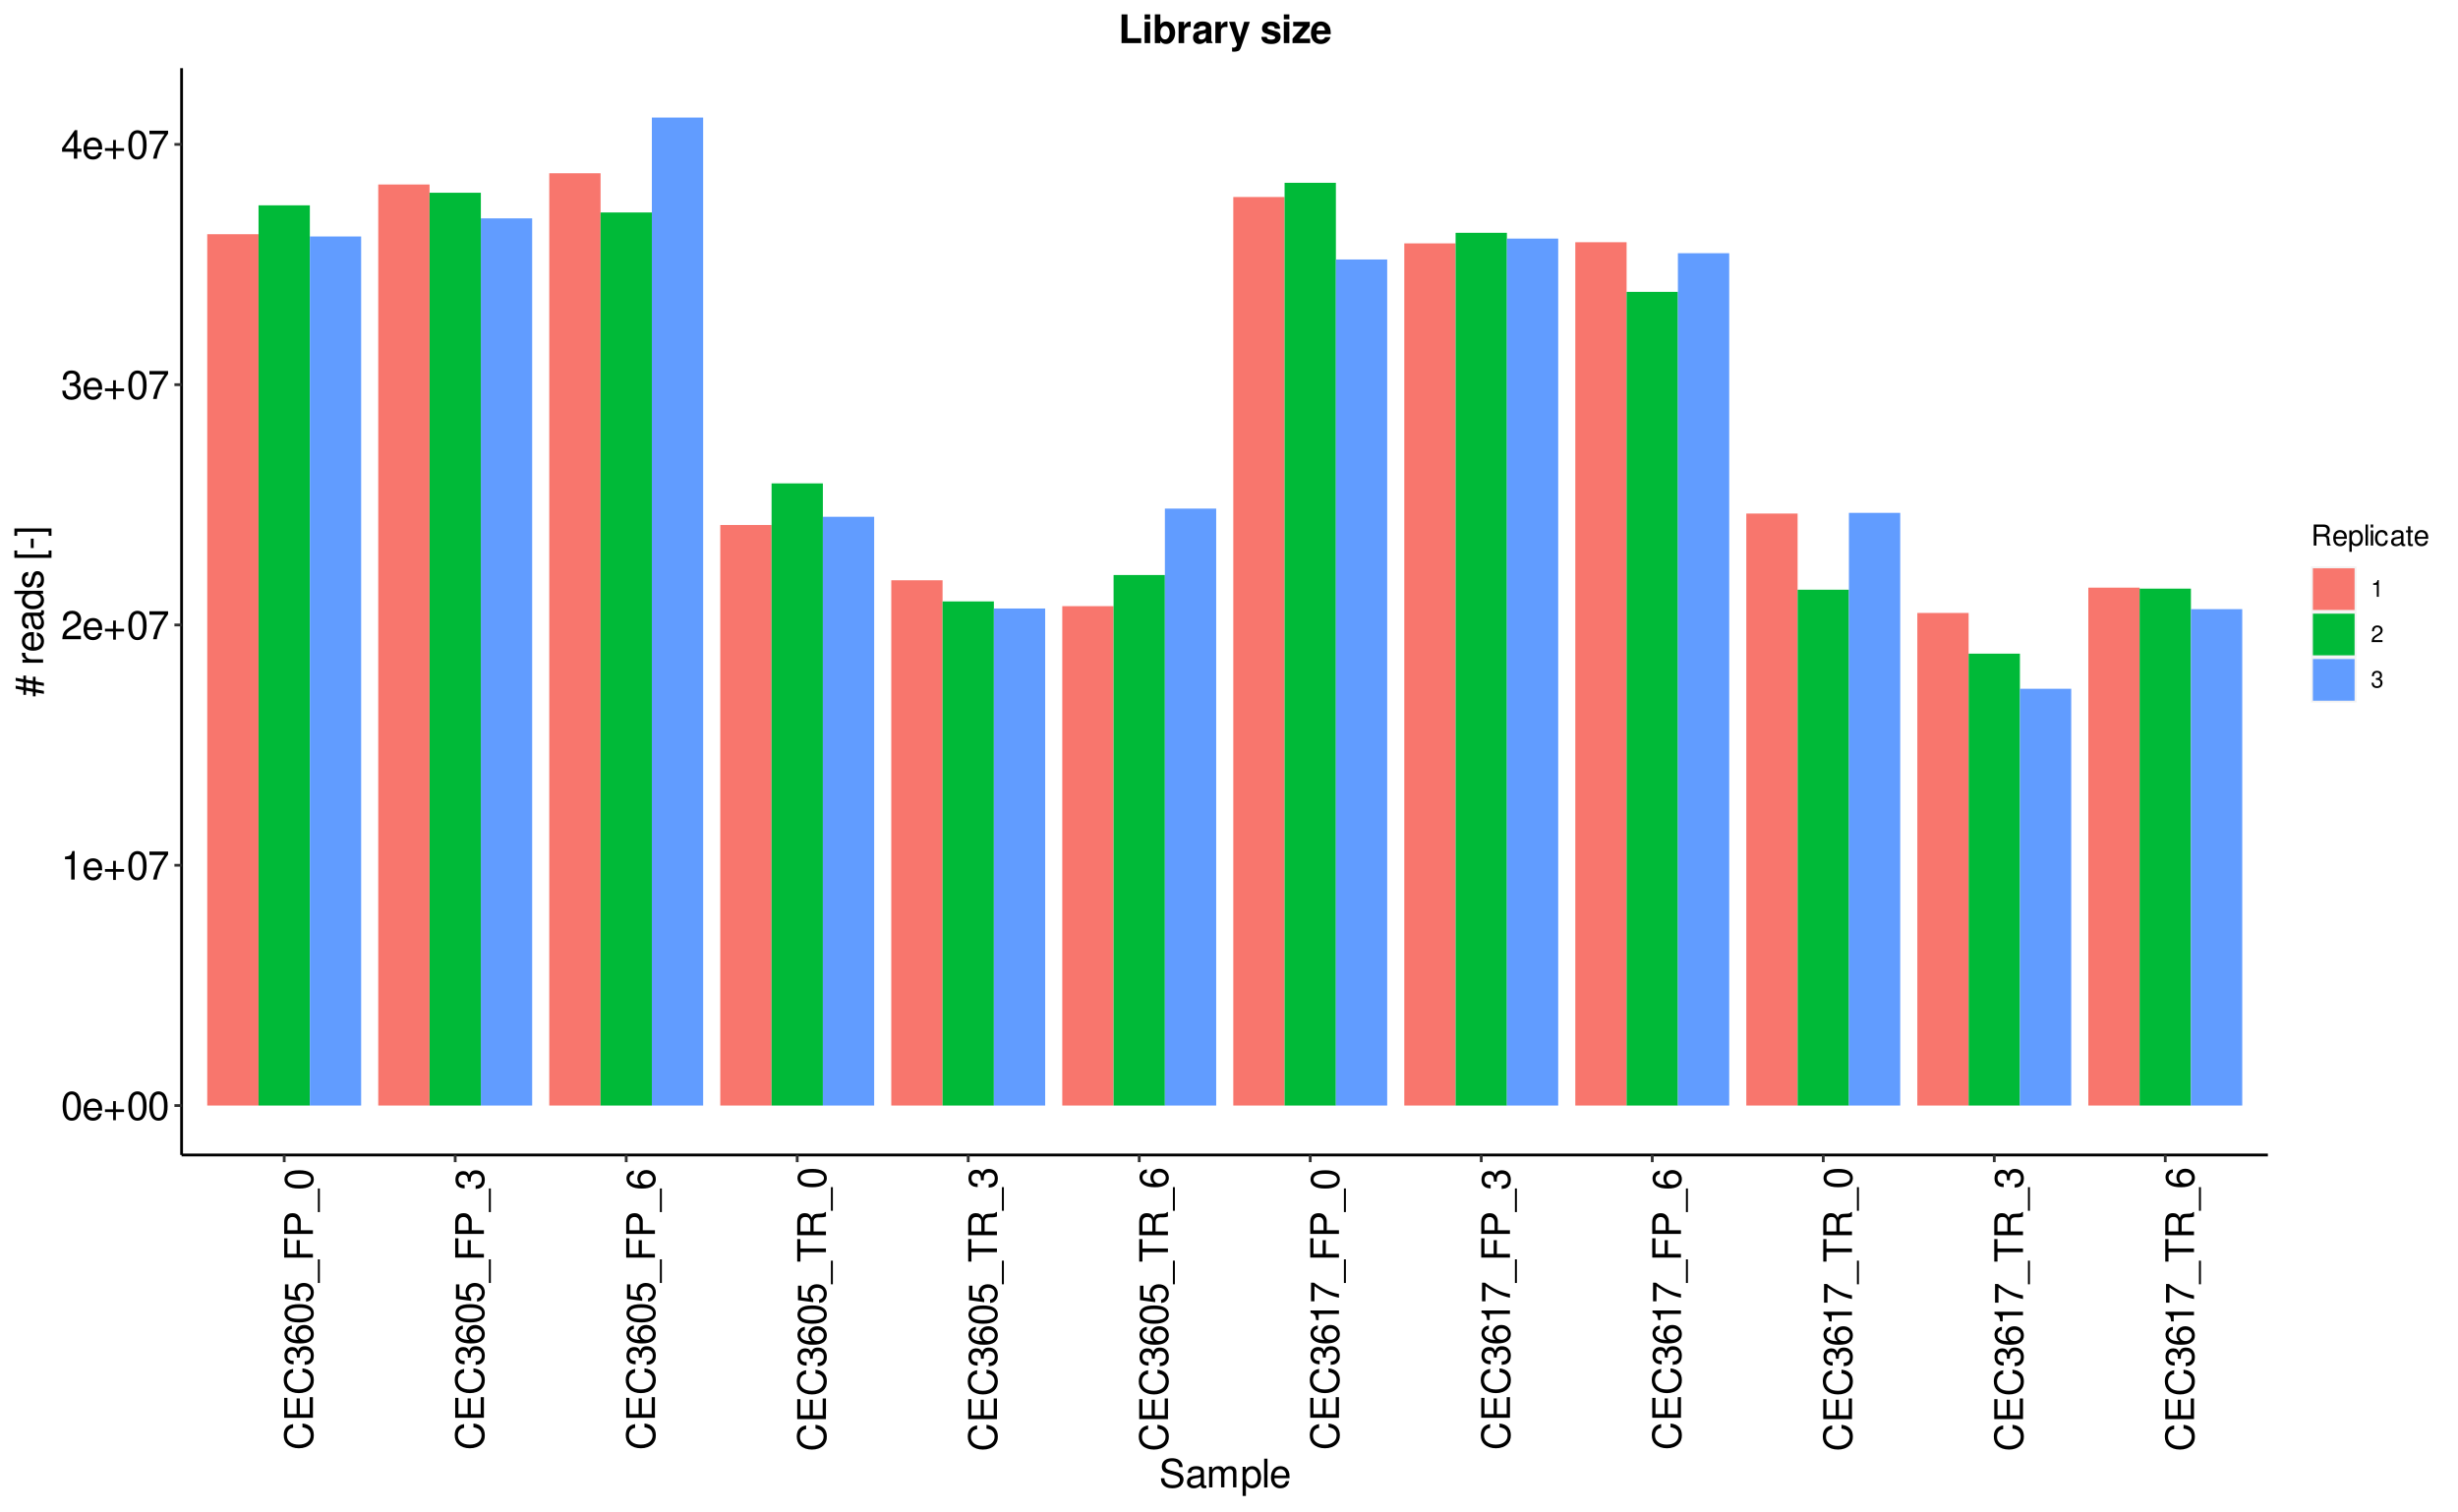 <?xml version="1.0" encoding="UTF-8"?>
<svg xmlns="http://www.w3.org/2000/svg" xmlns:xlink="http://www.w3.org/1999/xlink" width="936pt" height="576pt" viewBox="0 0 936 576" version="1.1">
<defs>
<g>
<symbol overflow="visible" id="glyph0-0">
<path style="stroke:none;" d=""/>
</symbol>
<symbol overflow="visible" id="glyph0-1">
<path style="stroke:none;" d="M 4.125 -10.844 C 3.141 -10.844 2.234 -10.391 1.688 -9.656 C 0.984 -8.703 0.641 -7.266 0.641 -5.25 C 0.641 -1.594 1.844 0.344 4.125 0.344 C 6.375 0.344 7.609 -1.594 7.609 -5.156 C 7.609 -7.266 7.281 -8.672 6.562 -9.656 C 6.016 -10.406 5.125 -10.844 4.125 -10.844 Z M 4.125 -9.672 C 5.547 -9.672 6.25 -8.219 6.25 -5.281 C 6.25 -2.188 5.562 -0.75 4.094 -0.75 C 2.703 -0.75 2 -2.25 2 -5.234 C 2 -8.219 2.703 -9.672 4.125 -9.672 Z M 4.125 -9.672 "/>
</symbol>
<symbol overflow="visible" id="glyph0-2">
<path style="stroke:none;" d="M 7.688 -3.516 C 7.688 -4.703 7.609 -5.438 7.375 -6.016 C 6.875 -7.312 5.672 -8.078 4.203 -8.078 C 2.016 -8.078 0.594 -6.422 0.594 -3.828 C 0.594 -1.234 1.953 0.344 4.172 0.344 C 5.969 0.344 7.219 -0.672 7.531 -2.391 L 6.266 -2.391 C 5.922 -1.344 5.219 -0.812 4.219 -0.812 C 3.422 -0.812 2.75 -1.172 2.328 -1.828 C 2.031 -2.281 1.922 -2.734 1.906 -3.516 Z M 1.938 -4.531 C 2.047 -5.984 2.922 -6.938 4.188 -6.938 C 5.453 -6.938 6.344 -5.938 6.344 -4.531 Z M 1.938 -4.531 "/>
</symbol>
<symbol overflow="visible" id="glyph0-3">
<path style="stroke:none;" d="M 8.016 -4 L 4.906 -4 L 4.906 -7.109 L 3.859 -7.109 L 3.859 -4 L 0.75 -4 L 0.75 -2.953 L 3.859 -2.953 L 3.859 0.156 L 4.906 0.156 L 4.906 -2.953 L 8.016 -2.953 Z M 8.016 -4 "/>
</symbol>
<symbol overflow="visible" id="glyph0-4">
<path style="stroke:none;" d="M 3.891 -7.719 L 3.891 0 L 5.203 0 L 5.203 -10.844 L 4.328 -10.844 C 3.875 -9.188 3.562 -8.953 1.531 -8.688 L 1.531 -7.719 Z M 3.891 -7.719 "/>
</symbol>
<symbol overflow="visible" id="glyph0-5">
<path style="stroke:none;" d="M 7.797 -10.641 L 0.688 -10.641 L 0.688 -9.328 L 6.438 -9.328 C 3.906 -5.719 2.859 -3.5 2.062 0 L 3.484 0 C 4.062 -3.406 5.406 -6.328 7.797 -9.531 Z M 7.797 -10.641 "/>
</symbol>
<symbol overflow="visible" id="glyph0-6">
<path style="stroke:none;" d="M 7.594 -1.312 L 2 -1.312 C 2.125 -2.203 2.609 -2.781 3.922 -3.562 L 5.422 -4.406 C 6.906 -5.234 7.672 -6.344 7.672 -7.688 C 7.672 -8.578 7.312 -9.422 6.672 -10 C 6.047 -10.578 5.266 -10.844 4.266 -10.844 C 2.906 -10.844 1.906 -10.359 1.312 -9.438 C 0.938 -8.859 0.781 -8.188 0.75 -7.094 L 2.062 -7.094 C 2.109 -7.828 2.203 -8.266 2.391 -8.625 C 2.734 -9.281 3.422 -9.688 4.219 -9.688 C 5.422 -9.688 6.312 -8.812 6.312 -7.656 C 6.312 -6.781 5.812 -6.031 4.875 -5.484 L 3.5 -4.688 C 1.281 -3.406 0.625 -2.391 0.516 -0.016 L 7.594 -0.016 Z M 7.594 -1.312 "/>
</symbol>
<symbol overflow="visible" id="glyph0-7">
<path style="stroke:none;" d="M 3.312 -5 L 4.031 -5 C 5.469 -5 6.234 -4.312 6.234 -3.016 C 6.234 -1.656 5.422 -0.828 4.047 -0.828 C 2.594 -0.828 1.891 -1.562 1.797 -3.156 L 0.484 -3.156 C 0.547 -2.281 0.688 -1.703 0.938 -1.234 C 1.5 -0.188 2.531 0.344 3.984 0.344 C 6.188 0.344 7.594 -0.969 7.594 -3.031 C 7.594 -4.406 7.062 -5.156 5.797 -5.609 C 6.781 -6.016 7.281 -6.766 7.281 -7.859 C 7.281 -9.719 6.062 -10.844 4.031 -10.844 C 1.891 -10.844 0.75 -9.641 0.703 -7.344 L 2.031 -7.344 C 2.047 -8.016 2.094 -8.391 2.266 -8.719 C 2.562 -9.328 3.219 -9.688 4.047 -9.688 C 5.219 -9.688 5.922 -8.984 5.922 -7.812 C 5.922 -7.047 5.656 -6.578 5.062 -6.328 C 4.703 -6.188 4.234 -6.125 3.312 -6.109 Z M 3.312 -5 "/>
</symbol>
<symbol overflow="visible" id="glyph0-8">
<path style="stroke:none;" d="M 4.906 -2.625 L 4.906 0 L 6.219 0 L 6.219 -2.625 L 7.797 -2.625 L 7.797 -3.812 L 6.219 -3.812 L 6.219 -10.844 L 5.25 -10.844 L 0.422 -4.016 L 0.422 -2.625 Z M 4.906 -3.812 L 1.578 -3.812 L 4.906 -8.594 Z M 4.906 -3.812 "/>
</symbol>
<symbol overflow="visible" id="glyph0-9">
<path style="stroke:none;" d="M 8.938 -7.719 C 8.938 -8.469 8.891 -8.688 8.656 -9.188 C 8.062 -10.453 6.781 -11.109 4.938 -11.109 C 2.531 -11.109 1.047 -9.891 1.047 -7.906 C 1.047 -6.562 1.75 -5.734 3.188 -5.359 L 5.906 -4.641 C 7.312 -4.281 7.922 -3.719 7.922 -2.859 C 7.922 -2.281 7.609 -1.688 7.141 -1.344 C 6.703 -1.031 6.016 -0.891 5.125 -0.891 C 3.938 -0.891 3.141 -1.172 2.609 -1.797 C 2.203 -2.281 2.031 -2.812 2.047 -3.484 L 0.719 -3.484 C 0.734 -2.469 0.938 -1.812 1.359 -1.219 C 2.109 -0.188 3.375 0.344 5.047 0.344 C 6.344 0.344 7.406 0.047 8.109 -0.5 C 8.844 -1.078 9.312 -2.062 9.312 -3 C 9.312 -4.344 8.469 -5.344 6.984 -5.75 L 4.25 -6.484 C 2.922 -6.844 2.438 -7.266 2.438 -8.094 C 2.438 -9.203 3.422 -9.938 4.891 -9.938 C 6.625 -9.938 7.609 -9.172 7.625 -7.719 Z M 8.938 -7.719 "/>
</symbol>
<symbol overflow="visible" id="glyph0-10">
<path style="stroke:none;" d="M 8.031 -0.734 C 7.891 -0.703 7.828 -0.703 7.75 -0.703 C 7.312 -0.703 7.078 -0.938 7.078 -1.312 L 7.078 -5.938 C 7.078 -7.328 6.062 -8.078 4.125 -8.078 C 2.969 -8.078 2.062 -7.75 1.516 -7.172 C 1.156 -6.766 1 -6.312 0.969 -5.531 L 2.234 -5.531 C 2.344 -6.5 2.906 -6.938 4.078 -6.938 C 5.219 -6.938 5.828 -6.516 5.828 -5.766 L 5.828 -5.438 C 5.812 -4.891 5.547 -4.688 4.531 -4.562 C 2.766 -4.328 2.484 -4.281 2.016 -4.078 C 1.094 -3.688 0.625 -3 0.625 -1.984 C 0.625 -0.562 1.625 0.344 3.203 0.344 C 4.203 0.344 5 0 5.875 -0.812 C 5.969 0 6.359 0.344 7.172 0.344 C 7.438 0.344 7.609 0.312 8.031 0.203 Z M 5.828 -2.469 C 5.828 -2.062 5.719 -1.797 5.344 -1.453 C 4.828 -0.984 4.219 -0.75 3.484 -0.75 C 2.5 -0.75 1.938 -1.219 1.938 -2.016 C 1.938 -2.828 2.469 -3.25 3.828 -3.453 C 5.156 -3.625 5.422 -3.688 5.828 -3.891 Z M 5.828 -2.469 "/>
</symbol>
<symbol overflow="visible" id="glyph0-11">
<path style="stroke:none;" d="M 1.047 -7.859 L 1.047 0 L 2.312 0 L 2.312 -4.938 C 2.312 -6.078 3.141 -6.984 4.156 -6.984 C 5.078 -6.984 5.609 -6.422 5.609 -5.422 L 5.609 0 L 6.875 0 L 6.875 -4.938 C 6.875 -6.078 7.688 -6.984 8.719 -6.984 C 9.625 -6.984 10.172 -6.406 10.172 -5.422 L 10.172 0 L 11.438 0 L 11.438 -5.891 C 11.438 -7.312 10.625 -8.078 9.156 -8.078 C 8.094 -8.078 7.469 -7.766 6.734 -6.891 C 6.266 -7.719 5.641 -8.078 4.625 -8.078 C 3.562 -8.078 2.859 -7.688 2.203 -6.75 L 2.203 -7.859 Z M 1.047 -7.859 "/>
</symbol>
<symbol overflow="visible" id="glyph0-12">
<path style="stroke:none;" d="M 0.812 3.266 L 2.062 3.266 L 2.062 -0.828 C 2.734 -0.016 3.469 0.344 4.484 0.344 C 6.531 0.344 7.844 -1.297 7.844 -3.797 C 7.844 -6.438 6.562 -8.078 4.469 -8.078 C 3.406 -8.078 2.547 -7.609 1.969 -6.672 L 1.969 -7.859 L 0.812 -7.859 Z M 4.266 -6.922 C 5.641 -6.922 6.547 -5.703 6.547 -3.828 C 6.547 -2.047 5.625 -0.828 4.266 -0.828 C 2.922 -0.828 2.062 -2.031 2.062 -3.875 C 2.062 -5.719 2.922 -6.922 4.266 -6.922 Z M 4.266 -6.922 "/>
</symbol>
<symbol overflow="visible" id="glyph0-13">
<path style="stroke:none;" d="M 2.281 -10.938 L 1.016 -10.938 L 1.016 0 L 2.281 0 Z M 2.281 -10.938 "/>
</symbol>
<symbol overflow="visible" id="glyph1-0">
<path style="stroke:none;" d=""/>
</symbol>
<symbol overflow="visible" id="glyph1-1">
<path style="stroke:none;" d="M -7.547 -9.938 C -9.938 -9.5 -11.109 -8.109 -11.109 -5.719 C -11.109 -4.25 -10.656 -3.062 -9.75 -2.25 C -8.672 -1.266 -7.109 -0.719 -5.344 -0.719 C -3.547 -0.719 -2 -1.281 -0.938 -2.297 C -0.062 -3.156 0.344 -4.234 0.344 -5.656 C 0.344 -8.328 -1.094 -9.828 -3.984 -10.156 L -3.984 -8.719 C -3.234 -8.594 -2.734 -8.438 -2.297 -8.219 C -1.391 -7.766 -0.891 -6.844 -0.891 -5.672 C -0.891 -3.5 -2.625 -2.109 -5.359 -2.109 C -8.156 -2.109 -9.891 -3.422 -9.891 -5.547 C -9.891 -6.438 -9.625 -7.266 -9.188 -7.703 C -8.812 -8.109 -8.375 -8.344 -7.547 -8.5 Z M -7.547 -9.938 "/>
</symbol>
<symbol overflow="visible" id="glyph1-2">
<path style="stroke:none;" d="M -4.984 -2.75 L -4.984 -8.703 L -6.203 -8.703 L -6.203 -2.75 L -9.703 -2.75 L -9.703 -8.922 L -10.938 -8.922 L -10.938 -1.344 L 0 -1.344 L 0 -9.188 L -1.234 -9.188 L -1.234 -2.75 Z M -4.984 -2.75 "/>
</symbol>
<symbol overflow="visible" id="glyph1-3">
<path style="stroke:none;" d="M -5 -3.312 L -5 -4.031 C -5 -5.469 -4.312 -6.234 -3.016 -6.234 C -1.656 -6.234 -0.828 -5.422 -0.828 -4.047 C -0.828 -2.594 -1.562 -1.891 -3.156 -1.797 L -3.156 -0.484 C -2.281 -0.547 -1.703 -0.688 -1.234 -0.938 C -0.188 -1.5 0.344 -2.531 0.344 -3.984 C 0.344 -6.188 -0.969 -7.594 -3.031 -7.594 C -4.406 -7.594 -5.156 -7.062 -5.609 -5.797 C -6.016 -6.781 -6.766 -7.281 -7.859 -7.281 C -9.719 -7.281 -10.844 -6.062 -10.844 -4.031 C -10.844 -1.891 -9.641 -0.75 -7.344 -0.703 L -7.344 -2.031 C -8.016 -2.047 -8.391 -2.094 -8.719 -2.266 C -9.328 -2.562 -9.688 -3.219 -9.688 -4.047 C -9.688 -5.219 -8.984 -5.922 -7.812 -5.922 C -7.047 -5.922 -6.578 -5.656 -6.328 -5.062 C -6.188 -4.703 -6.125 -4.234 -6.109 -3.312 Z M -5 -3.312 "/>
</symbol>
<symbol overflow="visible" id="glyph1-4">
<path style="stroke:none;" d="M -8.031 -7.469 C -9.797 -7.219 -10.844 -6.078 -10.844 -4.453 C -10.844 -3.281 -10.281 -2.234 -9.297 -1.609 C -8.234 -0.938 -6.922 -0.641 -4.953 -0.641 C -3.125 -0.641 -1.969 -0.906 -1 -1.547 C -0.125 -2.109 0.344 -3.047 0.344 -4.219 C 0.344 -6.234 -1.172 -7.688 -3.281 -7.688 C -5.281 -7.688 -6.688 -6.344 -6.688 -4.438 C -6.688 -3.391 -6.297 -2.562 -5.5 -2 C -8.188 -2.016 -9.672 -2.844 -9.672 -4.359 C -9.672 -5.297 -9.078 -5.938 -8.031 -6.156 Z M -5.516 -4.281 C -5.516 -5.547 -4.625 -6.344 -3.188 -6.344 C -1.812 -6.344 -0.828 -5.438 -0.828 -4.234 C -0.828 -3 -1.859 -2.062 -3.234 -2.062 C -4.594 -2.062 -5.516 -2.969 -5.516 -4.281 Z M -5.516 -4.281 "/>
</symbol>
<symbol overflow="visible" id="glyph1-5">
<path style="stroke:none;" d="M -10.844 -4.125 C -10.844 -3.141 -10.391 -2.234 -9.656 -1.688 C -8.703 -0.984 -7.266 -0.641 -5.25 -0.641 C -1.594 -0.641 0.344 -1.844 0.344 -4.125 C 0.344 -6.375 -1.594 -7.609 -5.156 -7.609 C -7.266 -7.609 -8.672 -7.281 -9.656 -6.562 C -10.406 -6.016 -10.844 -5.125 -10.844 -4.125 Z M -9.672 -4.125 C -9.672 -5.547 -8.219 -6.25 -5.281 -6.25 C -2.188 -6.25 -0.75 -5.562 -0.75 -4.094 C -0.75 -2.703 -2.25 -2 -5.234 -2 C -8.219 -2 -9.672 -2.703 -9.672 -4.125 Z M -9.672 -4.125 "/>
</symbol>
<symbol overflow="visible" id="glyph1-6">
<path style="stroke:none;" d="M -10.641 -7.141 L -10.641 -1.656 L -4.844 -0.859 L -4.844 -2.062 C -5.578 -2.688 -5.828 -3.188 -5.828 -4.031 C -5.828 -5.453 -4.859 -6.344 -3.281 -6.344 C -1.75 -6.344 -0.828 -5.453 -0.828 -4.016 C -0.828 -2.859 -1.406 -2.156 -2.609 -1.844 L -2.609 -0.531 C -1.734 -0.703 -1.312 -0.859 -0.938 -1.172 C -0.125 -1.766 0.344 -2.844 0.344 -4.047 C 0.344 -6.188 -1.219 -7.688 -3.469 -7.688 C -5.562 -7.688 -7 -6.297 -7 -4.266 C -7 -3.516 -6.812 -2.906 -6.359 -2.297 L -9.328 -2.719 L -9.328 -7.141 Z M -10.641 -7.141 "/>
</symbol>
<symbol overflow="visible" id="glyph1-7">
<path style="stroke:none;" d="M 1.891 -8.672 L 1.891 0.328 L 2.641 0.328 L 2.641 -8.672 Z M 1.891 -8.672 "/>
</symbol>
<symbol overflow="visible" id="glyph1-8">
<path style="stroke:none;" d="M -4.984 -2.75 L -4.984 -7.969 L -6.203 -7.969 L -6.203 -2.75 L -9.703 -2.75 L -9.703 -8.688 L -10.938 -8.688 L -10.938 -1.344 L 0 -1.344 L 0 -2.75 Z M -4.984 -2.75 "/>
</symbol>
<symbol overflow="visible" id="glyph1-9">
<path style="stroke:none;" d="M -4.641 -2.766 L -4.641 -6.188 C -4.641 -7.047 -4.891 -7.719 -5.422 -8.312 C -6.016 -8.969 -6.719 -9.25 -7.719 -9.25 C -9.781 -9.25 -10.938 -8.047 -10.938 -5.875 L -10.938 -1.359 L 0 -1.359 L 0 -2.766 Z M -5.859 -2.766 L -9.703 -2.766 L -9.703 -5.672 C -9.703 -7 -8.984 -7.797 -7.781 -7.797 C -6.578 -7.797 -5.859 -7 -5.859 -5.672 Z M -5.859 -2.766 "/>
</symbol>
<symbol overflow="visible" id="glyph1-10">
<path style="stroke:none;" d="M -9.703 -5.312 L -9.703 -8.891 L -10.938 -8.891 L -10.938 -0.312 L -9.703 -0.312 L -9.703 -3.922 L 0 -3.922 L 0 -5.312 Z M -9.703 -5.312 "/>
</symbol>
<symbol overflow="visible" id="glyph1-11">
<path style="stroke:none;" d="M -4.703 -2.797 L -4.703 -6.391 C -4.703 -7.641 -4.109 -8.188 -2.766 -8.188 L -1.781 -8.172 C -1.109 -8.172 -0.453 -8.297 0 -8.484 L 0 -10.188 L -0.344 -10.188 C -0.703 -9.656 -1.094 -9.562 -2.547 -9.531 C -4.344 -9.516 -4.891 -9.219 -5.406 -8.047 C -6.016 -9.266 -6.75 -9.766 -8.016 -9.766 C -9.906 -9.766 -10.938 -8.594 -10.938 -6.438 L -10.938 -1.391 L 0 -1.391 L 0 -2.797 Z M -5.938 -2.797 L -9.703 -2.797 L -9.703 -6.172 C -9.703 -6.938 -9.578 -7.391 -9.281 -7.734 C -8.969 -8.109 -8.469 -8.312 -7.828 -8.312 C -6.531 -8.312 -5.938 -7.656 -5.938 -6.172 Z M -5.938 -2.797 "/>
</symbol>
<symbol overflow="visible" id="glyph1-12">
<path style="stroke:none;" d="M -7.719 -3.891 L 0 -3.891 L 0 -5.203 L -10.844 -5.203 L -10.844 -4.328 C -9.188 -3.875 -8.953 -3.562 -8.688 -1.531 L -7.719 -1.531 Z M -7.719 -3.891 "/>
</symbol>
<symbol overflow="visible" id="glyph1-13">
<path style="stroke:none;" d="M -10.641 -7.797 L -10.641 -0.688 L -9.328 -0.688 L -9.328 -6.438 C -5.719 -3.906 -3.5 -2.859 0 -2.062 L 0 -3.484 C -3.406 -4.062 -6.328 -5.406 -9.531 -7.797 Z M -10.641 -7.797 "/>
</symbol>
<symbol overflow="visible" id="glyph1-14">
<path style="stroke:none;" d="M -10.453 -7.281 L -10.453 -6.125 L -7.516 -5.594 L -7.516 -3.719 L -10.453 -4.266 L -10.453 -3.125 L -7.516 -2.578 L -7.516 -0.766 L -6.5 -0.766 L -6.5 -2.391 L -3.891 -1.922 L -3.891 -0.203 L -2.859 -0.203 L -2.859 -1.719 L 0.297 -1.156 L 0.297 -2.297 L -2.859 -2.875 L -2.859 -4.734 L 0.297 -4.172 L 0.297 -5.312 L -2.859 -5.891 L -2.859 -7.656 L -3.891 -7.656 L -3.891 -6.078 L -6.5 -6.547 L -6.5 -8.125 L -7.516 -8.125 L -7.516 -6.734 Z M -6.5 -5.406 L -3.891 -4.938 L -3.891 -3.062 L -6.5 -3.547 Z M -6.5 -5.406 "/>
</symbol>
<symbol overflow="visible" id="glyph1-15">
<path style="stroke:none;" d=""/>
</symbol>
<symbol overflow="visible" id="glyph1-16">
<path style="stroke:none;" d="M -7.859 -1.031 L 0 -1.031 L 0 -2.297 L -4.078 -2.297 C -5.969 -2.312 -6.812 -3.094 -6.766 -4.812 L -8.047 -4.812 C -8.062 -4.609 -8.078 -4.484 -8.078 -4.328 C -8.078 -3.531 -7.609 -2.906 -6.438 -2.188 L -7.859 -2.188 Z M -7.859 -1.031 "/>
</symbol>
<symbol overflow="visible" id="glyph1-17">
<path style="stroke:none;" d="M -3.516 -7.688 C -4.703 -7.688 -5.438 -7.609 -6.016 -7.375 C -7.312 -6.875 -8.078 -5.672 -8.078 -4.203 C -8.078 -2.016 -6.422 -0.594 -3.828 -0.594 C -1.234 -0.594 0.344 -1.953 0.344 -4.172 C 0.344 -5.969 -0.672 -7.219 -2.391 -7.531 L -2.391 -6.266 C -1.344 -5.922 -0.812 -5.219 -0.812 -4.219 C -0.812 -3.422 -1.172 -2.75 -1.828 -2.328 C -2.281 -2.031 -2.734 -1.922 -3.516 -1.906 Z M -4.531 -1.938 C -5.984 -2.047 -6.938 -2.922 -6.938 -4.188 C -6.938 -5.453 -5.938 -6.344 -4.531 -6.344 Z M -4.531 -1.938 "/>
</symbol>
<symbol overflow="visible" id="glyph1-18">
<path style="stroke:none;" d="M -0.734 -8.031 C -0.703 -7.891 -0.703 -7.828 -0.703 -7.75 C -0.703 -7.312 -0.938 -7.078 -1.312 -7.078 L -5.938 -7.078 C -7.328 -7.078 -8.078 -6.062 -8.078 -4.125 C -8.078 -2.969 -7.75 -2.062 -7.172 -1.516 C -6.766 -1.156 -6.312 -1 -5.531 -0.969 L -5.531 -2.234 C -6.5 -2.344 -6.938 -2.906 -6.938 -4.078 C -6.938 -5.219 -6.516 -5.828 -5.766 -5.828 L -5.438 -5.828 C -4.891 -5.812 -4.688 -5.547 -4.562 -4.531 C -4.328 -2.766 -4.281 -2.484 -4.078 -2.016 C -3.688 -1.094 -3 -0.625 -1.984 -0.625 C -0.562 -0.625 0.344 -1.625 0.344 -3.203 C 0.344 -4.203 0 -5 -0.812 -5.875 C 0 -5.969 0.344 -6.359 0.344 -7.172 C 0.344 -7.438 0.312 -7.609 0.203 -8.031 Z M -2.469 -5.828 C -2.062 -5.828 -1.797 -5.719 -1.453 -5.344 C -0.984 -4.828 -0.75 -4.219 -0.75 -3.484 C -0.75 -2.5 -1.219 -1.938 -2.016 -1.938 C -2.828 -1.938 -3.25 -2.469 -3.453 -3.828 C -3.625 -5.156 -3.688 -5.422 -3.891 -5.828 Z M -2.469 -5.828 "/>
</symbol>
<symbol overflow="visible" id="glyph1-19">
<path style="stroke:none;" d="M -10.938 -7.422 L -10.938 -6.188 L -6.875 -6.188 C -7.672 -5.656 -8.078 -4.812 -8.078 -3.766 C -8.078 -1.719 -6.453 -0.391 -3.938 -0.391 C -1.297 -0.391 0.344 -1.688 0.344 -3.812 C 0.344 -4.891 -0.062 -5.641 -1.031 -6.312 L 0 -6.312 L 0 -7.422 Z M -6.922 -3.969 C -6.922 -5.328 -5.734 -6.188 -3.844 -6.188 C -2.031 -6.188 -0.828 -5.312 -0.828 -3.984 C -0.828 -2.609 -2.047 -1.688 -3.875 -1.688 C -5.703 -1.688 -6.922 -2.609 -6.922 -3.969 Z M -6.922 -3.969 "/>
</symbol>
<symbol overflow="visible" id="glyph1-20">
<path style="stroke:none;" d="M -5.672 -6.562 C -7.219 -6.562 -8.078 -5.531 -8.078 -3.719 C -8.078 -1.891 -7.141 -0.703 -5.688 -0.703 C -4.453 -0.703 -3.875 -1.328 -3.422 -3.188 L -3.141 -4.359 C -2.922 -5.234 -2.609 -5.578 -2.062 -5.578 C -1.312 -5.578 -0.812 -4.844 -0.812 -3.75 C -0.812 -3.078 -1 -2.5 -1.328 -2.188 C -1.562 -2 -1.781 -1.906 -2.344 -1.828 L -2.344 -0.516 C -0.531 -0.562 0.344 -1.594 0.344 -3.641 C 0.344 -5.625 -0.625 -6.891 -2.141 -6.891 C -3.312 -6.891 -3.953 -6.219 -4.328 -4.672 L -4.625 -3.469 C -4.859 -2.438 -5.188 -2.016 -5.75 -2.016 C -6.484 -2.016 -6.938 -2.656 -6.938 -3.672 C -6.938 -4.688 -6.5 -5.219 -5.672 -5.25 Z M -5.672 -6.562 "/>
</symbol>
<symbol overflow="visible" id="glyph1-21">
<path style="stroke:none;" d="M -10.938 -3.75 L -10.938 -0.953 L 3.188 -0.953 L 3.188 -3.75 L 2.094 -3.75 L 2.094 -2.203 L -9.859 -2.203 L -9.859 -3.75 Z M -10.938 -3.75 "/>
</symbol>
<symbol overflow="visible" id="glyph1-22">
<path style="stroke:none;" d="M -4.688 -4.266 L -4.688 -0.688 L -3.594 -0.688 L -3.594 -4.266 Z M -4.688 -4.266 "/>
</symbol>
<symbol overflow="visible" id="glyph1-23">
<path style="stroke:none;" d="M 3.188 -0.344 L 3.188 -3.141 L -10.938 -3.141 L -10.938 -0.344 L -9.859 -0.344 L -9.859 -1.891 L 2.094 -1.891 L 2.094 -0.344 Z M 3.188 -0.344 "/>
</symbol>
<symbol overflow="visible" id="glyph2-0">
<path style="stroke:none;" d=""/>
</symbol>
<symbol overflow="visible" id="glyph2-1">
<path style="stroke:none;" d="M 2.047 -3.453 L 4.688 -3.453 C 5.594 -3.453 6 -3.016 6 -2.031 L 6 -1.312 C 6 -0.812 6.078 -0.328 6.219 0 L 7.469 0 L 7.469 -0.25 C 7.078 -0.516 7 -0.797 6.984 -1.875 C 6.969 -3.188 6.766 -3.594 5.891 -3.953 C 6.797 -4.406 7.156 -4.953 7.156 -5.875 C 7.156 -7.266 6.297 -8.016 4.719 -8.016 L 1.016 -8.016 L 1.016 0 L 2.047 0 Z M 2.047 -4.359 L 2.047 -7.109 L 4.516 -7.109 C 5.094 -7.109 5.422 -7.031 5.672 -6.812 C 5.953 -6.578 6.094 -6.219 6.094 -5.734 C 6.094 -4.781 5.609 -4.359 4.516 -4.359 Z M 2.047 -4.359 "/>
</symbol>
<symbol overflow="visible" id="glyph2-2">
<path style="stroke:none;" d="M 5.641 -2.578 C 5.641 -3.453 5.578 -3.984 5.406 -4.406 C 5.031 -5.359 4.156 -5.922 3.078 -5.922 C 1.469 -5.922 0.438 -4.703 0.438 -2.812 C 0.438 -0.906 1.438 0.25 3.062 0.25 C 4.375 0.25 5.297 -0.5 5.516 -1.75 L 4.594 -1.75 C 4.344 -0.984 3.828 -0.594 3.094 -0.594 C 2.516 -0.594 2.016 -0.859 1.703 -1.344 C 1.484 -1.672 1.406 -2 1.391 -2.578 Z M 1.422 -3.328 C 1.5 -4.391 2.141 -5.078 3.062 -5.078 C 4 -5.078 4.656 -4.359 4.656 -3.328 Z M 1.422 -3.328 "/>
</symbol>
<symbol overflow="visible" id="glyph2-3">
<path style="stroke:none;" d="M 0.594 2.391 L 1.516 2.391 L 1.516 -0.609 C 2 -0.016 2.547 0.25 3.281 0.25 C 4.781 0.25 5.75 -0.953 5.75 -2.781 C 5.75 -4.719 4.812 -5.922 3.281 -5.922 C 2.5 -5.922 1.875 -5.578 1.438 -4.891 L 1.438 -5.766 L 0.594 -5.766 Z M 3.125 -5.078 C 4.141 -5.078 4.797 -4.188 4.797 -2.812 C 4.797 -1.5 4.125 -0.609 3.125 -0.609 C 2.141 -0.609 1.516 -1.484 1.516 -2.844 C 1.516 -4.188 2.141 -5.078 3.125 -5.078 Z M 3.125 -5.078 "/>
</symbol>
<symbol overflow="visible" id="glyph2-4">
<path style="stroke:none;" d="M 1.672 -8.016 L 0.75 -8.016 L 0.75 0 L 1.672 0 Z M 1.672 -8.016 "/>
</symbol>
<symbol overflow="visible" id="glyph2-5">
<path style="stroke:none;" d="M 1.656 -5.766 L 0.734 -5.766 L 0.734 0 L 1.656 0 Z M 1.656 -8.016 L 0.719 -8.016 L 0.719 -6.859 L 1.656 -6.859 Z M 1.656 -8.016 "/>
</symbol>
<symbol overflow="visible" id="glyph2-6">
<path style="stroke:none;" d="M 5.188 -3.828 C 5.141 -4.391 5.016 -4.75 4.797 -5.078 C 4.406 -5.609 3.703 -5.922 2.906 -5.922 C 1.344 -5.922 0.344 -4.703 0.344 -2.781 C 0.344 -0.922 1.328 0.25 2.891 0.25 C 4.266 0.25 5.141 -0.578 5.25 -1.984 L 4.328 -1.984 C 4.172 -1.062 3.703 -0.594 2.922 -0.594 C 1.906 -0.594 1.297 -1.422 1.297 -2.781 C 1.297 -4.219 1.891 -5.078 2.891 -5.078 C 3.656 -5.078 4.141 -4.625 4.25 -3.828 Z M 5.188 -3.828 "/>
</symbol>
<symbol overflow="visible" id="glyph2-7">
<path style="stroke:none;" d="M 5.891 -0.531 C 5.781 -0.516 5.734 -0.516 5.688 -0.516 C 5.375 -0.516 5.188 -0.688 5.188 -0.969 L 5.188 -4.359 C 5.188 -5.375 4.438 -5.922 3.031 -5.922 C 2.172 -5.922 1.5 -5.688 1.109 -5.266 C 0.844 -4.969 0.734 -4.625 0.719 -4.062 L 1.641 -4.062 C 1.719 -4.766 2.141 -5.078 2.984 -5.078 C 3.828 -5.078 4.281 -4.781 4.281 -4.219 L 4.281 -3.984 C 4.266 -3.594 4.062 -3.438 3.328 -3.344 C 2.031 -3.172 1.828 -3.141 1.469 -2.984 C 0.797 -2.703 0.469 -2.203 0.469 -1.453 C 0.469 -0.406 1.188 0.25 2.359 0.25 C 3.078 0.25 3.656 0 4.312 -0.594 C 4.375 0 4.656 0.25 5.266 0.25 C 5.453 0.25 5.578 0.234 5.891 0.156 Z M 4.281 -1.812 C 4.281 -1.5 4.188 -1.312 3.922 -1.062 C 3.547 -0.719 3.094 -0.547 2.547 -0.547 C 1.844 -0.547 1.422 -0.891 1.422 -1.469 C 1.422 -2.078 1.812 -2.391 2.812 -2.531 C 3.781 -2.656 3.969 -2.703 4.281 -2.844 Z M 4.281 -1.812 "/>
</symbol>
<symbol overflow="visible" id="glyph2-8">
<path style="stroke:none;" d="M 2.797 -5.766 L 1.844 -5.766 L 1.844 -7.344 L 0.938 -7.344 L 0.938 -5.766 L 0.156 -5.766 L 0.156 -5.016 L 0.938 -5.016 L 0.938 -0.656 C 0.938 -0.062 1.328 0.25 2.047 0.25 C 2.281 0.25 2.484 0.234 2.797 0.172 L 2.797 -0.594 C 2.656 -0.562 2.547 -0.547 2.359 -0.547 C 1.953 -0.547 1.844 -0.656 1.844 -1.062 L 1.844 -5.016 L 2.797 -5.016 Z M 2.797 -5.766 "/>
</symbol>
<symbol overflow="visible" id="glyph3-0">
<path style="stroke:none;" d=""/>
</symbol>
<symbol overflow="visible" id="glyph3-1">
<path style="stroke:none;" d="M 2.281 -4.531 L 2.281 0 L 3.047 0 L 3.047 -6.359 L 2.547 -6.359 C 2.266 -5.391 2.094 -5.25 0.891 -5.094 L 0.891 -4.531 Z M 2.281 -4.531 "/>
</symbol>
<symbol overflow="visible" id="glyph3-2">
<path style="stroke:none;" d="M 4.453 -0.766 L 1.172 -0.766 C 1.25 -1.297 1.531 -1.625 2.297 -2.094 L 3.172 -2.594 C 4.047 -3.062 4.5 -3.719 4.5 -4.5 C 4.5 -5.031 4.281 -5.531 3.922 -5.875 C 3.547 -6.203 3.094 -6.359 2.5 -6.359 C 1.703 -6.359 1.125 -6.078 0.781 -5.531 C 0.547 -5.203 0.453 -4.797 0.438 -4.156 L 1.219 -4.156 C 1.234 -4.594 1.297 -4.844 1.406 -5.062 C 1.594 -5.438 2 -5.688 2.469 -5.688 C 3.172 -5.688 3.703 -5.172 3.703 -4.484 C 3.703 -3.969 3.406 -3.531 2.859 -3.219 L 2.047 -2.75 C 0.75 -2 0.375 -1.406 0.297 -0.016 L 4.453 -0.016 Z M 4.453 -0.766 "/>
</symbol>
<symbol overflow="visible" id="glyph3-3">
<path style="stroke:none;" d="M 1.938 -2.922 L 2.359 -2.922 C 3.203 -2.922 3.656 -2.531 3.656 -1.766 C 3.656 -0.969 3.172 -0.484 2.375 -0.484 C 1.516 -0.484 1.109 -0.922 1.062 -1.844 L 0.281 -1.844 C 0.312 -1.344 0.406 -1 0.547 -0.719 C 0.875 -0.109 1.484 0.203 2.344 0.203 C 3.625 0.203 4.453 -0.578 4.453 -1.781 C 4.453 -2.594 4.141 -3.031 3.391 -3.297 C 3.969 -3.531 4.266 -3.969 4.266 -4.609 C 4.266 -5.703 3.547 -6.359 2.359 -6.359 C 1.109 -6.359 0.438 -5.656 0.406 -4.312 L 1.188 -4.312 C 1.203 -4.703 1.234 -4.922 1.328 -5.109 C 1.5 -5.469 1.891 -5.688 2.375 -5.688 C 3.062 -5.688 3.469 -5.266 3.469 -4.578 C 3.469 -4.141 3.312 -3.859 2.969 -3.719 C 2.766 -3.625 2.484 -3.594 1.938 -3.578 Z M 1.938 -2.922 "/>
</symbol>
<symbol overflow="visible" id="glyph4-0">
<path style="stroke:none;" d=""/>
</symbol>
<symbol overflow="visible" id="glyph4-1">
<path style="stroke:none;" d="M 3.453 -10.938 L 1.203 -10.938 L 1.203 0 L 8.688 0 L 8.688 -1.875 L 3.453 -1.875 Z M 3.453 -10.938 "/>
</symbol>
<symbol overflow="visible" id="glyph4-2">
<path style="stroke:none;" d="M 3.109 -8.094 L 1 -8.094 L 1 0 L 3.109 0 Z M 3.109 -10.938 L 1 -10.938 L 1 -9.062 L 3.109 -9.062 Z M 3.109 -10.938 "/>
</symbol>
<symbol overflow="visible" id="glyph4-3">
<path style="stroke:none;" d="M 0.891 -10.938 L 0.891 0 L 2.984 0 L 2.984 -0.828 C 3.5 -0.031 4.203 0.344 5.219 0.344 C 7.156 0.344 8.625 -1.5 8.625 -3.938 C 8.625 -5.047 8.297 -6.156 7.75 -6.938 C 7.203 -7.719 6.203 -8.234 5.219 -8.234 C 4.203 -8.234 3.5 -7.859 2.984 -7.047 L 2.984 -10.938 Z M 4.75 -6.484 C 5.797 -6.484 6.531 -5.438 6.531 -3.938 C 6.531 -2.438 5.812 -1.406 4.75 -1.406 C 3.688 -1.406 2.984 -2.422 2.984 -3.969 C 2.984 -5.453 3.703 -6.484 4.75 -6.484 Z M 4.75 -6.484 "/>
</symbol>
<symbol overflow="visible" id="glyph4-4">
<path style="stroke:none;" d="M 0.938 -8.094 L 0.938 0 L 3.047 0 L 3.047 -4.312 C 3.047 -5.531 3.656 -6.156 4.891 -6.156 C 5.109 -6.156 5.266 -6.141 5.547 -6.094 L 5.547 -8.219 C 5.438 -8.234 5.391 -8.234 5.297 -8.234 C 4.328 -8.234 3.516 -7.609 3.047 -6.516 L 3.047 -8.094 Z M 0.938 -8.094 "/>
</symbol>
<symbol overflow="visible" id="glyph4-5">
<path style="stroke:none;" d="M 7.859 -0.25 C 7.5 -0.594 7.375 -0.844 7.375 -1.25 L 7.375 -5.75 C 7.375 -7.391 6.25 -8.234 4.062 -8.234 C 1.875 -8.234 0.734 -7.312 0.594 -5.438 L 2.625 -5.438 C 2.734 -6.266 3.078 -6.547 4.109 -6.547 C 4.922 -6.547 5.328 -6.266 5.328 -5.734 C 5.328 -5.453 5.188 -5.234 4.969 -5.094 C 4.688 -4.953 4.688 -4.953 3.641 -4.781 L 2.812 -4.641 C 1.203 -4.359 0.422 -3.547 0.422 -2.078 C 0.422 -0.625 1.391 0.344 2.875 0.344 C 3.781 0.344 4.594 -0.031 5.344 -0.812 C 5.344 -0.391 5.391 -0.234 5.578 0 L 7.859 0 Z M 5.328 -3.25 C 5.328 -2.047 4.719 -1.344 3.656 -1.344 C 2.953 -1.344 2.516 -1.719 2.516 -2.328 C 2.516 -2.953 2.844 -3.25 3.719 -3.438 L 4.438 -3.562 C 5 -3.672 5.078 -3.703 5.328 -3.828 Z M 5.328 -3.25 "/>
</symbol>
<symbol overflow="visible" id="glyph4-6">
<path style="stroke:none;" d="M 5.906 -8.094 L 4.234 -2.203 L 2.438 -8.094 L 0.141 -8.094 L 3.156 0.328 C 3.156 1.172 2.625 1.734 1.844 1.734 C 1.688 1.734 1.547 1.703 1.297 1.656 L 1.297 3.219 C 1.609 3.266 1.781 3.281 2.047 3.281 C 2.578 3.281 3.188 3.188 3.562 3.031 C 4.141 2.797 4.391 2.453 4.734 1.484 L 8.062 -8.094 Z M 5.906 -8.094 "/>
</symbol>
<symbol overflow="visible" id="glyph4-7">
<path style="stroke:none;" d=""/>
</symbol>
<symbol overflow="visible" id="glyph4-8">
<path style="stroke:none;" d="M 7.578 -5.484 C 7.547 -7.203 6.219 -8.234 4.047 -8.234 C 2 -8.234 0.719 -7.203 0.719 -5.531 C 0.719 -5 0.891 -4.531 1.172 -4.219 C 1.453 -3.938 1.703 -3.797 2.484 -3.547 L 5 -2.766 C 5.516 -2.594 5.703 -2.438 5.703 -2.094 C 5.703 -1.609 5.109 -1.312 4.141 -1.312 C 3.578 -1.312 3.172 -1.391 2.891 -1.594 C 2.672 -1.75 2.578 -1.922 2.484 -2.359 L 0.438 -2.359 C 0.5 -0.562 1.797 0.344 4.266 0.344 C 5.391 0.344 6.234 0.109 6.844 -0.375 C 7.438 -0.859 7.797 -1.609 7.797 -2.406 C 7.797 -3.453 7.281 -4.125 6.203 -4.438 L 3.562 -5.203 C 2.969 -5.391 2.812 -5.5 2.812 -5.828 C 2.812 -6.281 3.297 -6.578 4.031 -6.578 C 5.047 -6.578 5.531 -6.219 5.547 -5.484 Z M 7.578 -5.484 "/>
</symbol>
<symbol overflow="visible" id="glyph4-9">
<path style="stroke:none;" d="M 6.891 -8.094 L 0.578 -8.094 L 0.578 -6.406 L 4.312 -6.406 L 0.312 -1.688 L 0.312 0 L 7.016 0 L 7.016 -1.688 L 2.906 -1.688 L 6.891 -6.406 Z M 6.891 -8.094 "/>
</symbol>
<symbol overflow="visible" id="glyph4-10">
<path style="stroke:none;" d="M 7.859 -3.391 C 7.875 -3.562 7.875 -3.641 7.875 -3.75 C 7.875 -4.562 7.75 -5.312 7.562 -5.875 C 7.016 -7.344 5.719 -8.234 4.078 -8.234 C 1.75 -8.234 0.328 -6.562 0.328 -3.844 C 0.328 -1.25 1.734 0.344 4.031 0.344 C 5.844 0.344 7.312 -0.672 7.781 -2.281 L 5.719 -2.281 C 5.453 -1.641 4.875 -1.266 4.109 -1.266 C 3.516 -1.266 3.031 -1.516 2.734 -1.969 C 2.531 -2.266 2.453 -2.625 2.438 -3.391 Z M 2.453 -4.781 C 2.594 -6.031 3.125 -6.625 4.047 -6.625 C 5.016 -6.625 5.578 -5.984 5.688 -4.781 Z M 2.453 -4.781 "/>
</symbol>
</g>
</defs>
<g id="surface50">
<rect x="0" y="0" width="936" height="576" style="fill:rgb(100%,100%,100%);fill-opacity:1;stroke:none;"/>
<rect x="0" y="0" width="936" height="576" style="fill:rgb(100%,100%,100%);fill-opacity:1;stroke:none;"/>
<path style="fill:none;stroke-width:1.067;stroke-linecap:round;stroke-linejoin:round;stroke:rgb(100%,100%,100%);stroke-opacity:1;stroke-miterlimit:10;" d="M 0 576 L 936 576 L 936 0 L 0 0 Z M 0 576 "/>
<path style=" stroke:none;fill-rule:nonzero;fill:rgb(38.039%,61.176%,100%);fill-opacity:1;" d="M 183.109 421.035 L 202.645 421.035 L 202.645 83.164 L 183.109 83.164 Z M 183.109 421.035 "/>
<path style=" stroke:none;fill-rule:nonzero;fill:rgb(97.255%,46.275%,42.745%);fill-opacity:1;" d="M 534.75 421.035 L 554.285 421.035 L 554.285 92.688 L 534.75 92.688 Z M 534.75 421.035 "/>
<path style=" stroke:none;fill-rule:nonzero;fill:rgb(0%,72.941%,21.961%);fill-opacity:1;" d="M 554.289 421.035 L 573.824 421.035 L 573.824 88.664 L 554.289 88.664 Z M 554.289 421.035 "/>
<path style=" stroke:none;fill-rule:nonzero;fill:rgb(97.255%,46.275%,42.745%);fill-opacity:1;" d="M 274.277 421.035 L 293.812 421.035 L 293.812 199.938 L 274.277 199.938 Z M 274.277 421.035 "/>
<path style=" stroke:none;fill-rule:nonzero;fill:rgb(38.039%,61.176%,100%);fill-opacity:1;" d="M 573.824 421.035 L 593.359 421.035 L 593.359 90.867 L 573.824 90.867 Z M 573.824 421.035 "/>
<path style=" stroke:none;fill-rule:nonzero;fill:rgb(0%,72.941%,21.961%);fill-opacity:1;" d="M 293.812 421.035 L 313.348 421.035 L 313.348 184.094 L 293.812 184.094 Z M 293.812 421.035 "/>
<path style=" stroke:none;fill-rule:nonzero;fill:rgb(97.255%,46.275%,42.745%);fill-opacity:1;" d="M 209.156 421.035 L 228.691 421.035 L 228.691 65.984 L 209.156 65.984 Z M 209.156 421.035 "/>
<path style=" stroke:none;fill-rule:nonzero;fill:rgb(38.039%,61.176%,100%);fill-opacity:1;" d="M 313.348 421.035 L 332.883 421.035 L 332.883 196.809 L 313.348 196.809 Z M 313.348 421.035 "/>
<path style=" stroke:none;fill-rule:nonzero;fill:rgb(0%,72.941%,21.961%);fill-opacity:1;" d="M 228.691 421.035 L 248.227 421.035 L 248.227 80.914 L 228.691 80.914 Z M 228.691 421.035 "/>
<path style=" stroke:none;fill-rule:nonzero;fill:rgb(97.255%,46.275%,42.745%);fill-opacity:1;" d="M 664.988 421.035 L 684.523 421.035 L 684.523 195.578 L 664.988 195.578 Z M 664.988 421.035 "/>
<path style=" stroke:none;fill-rule:nonzero;fill:rgb(38.039%,61.176%,100%);fill-opacity:1;" d="M 248.227 421.035 L 267.762 421.035 L 267.762 44.77 L 248.227 44.77 Z M 248.227 421.035 "/>
<path style=" stroke:none;fill-rule:nonzero;fill:rgb(0%,72.941%,21.961%);fill-opacity:1;" d="M 684.527 421.035 L 704.062 421.035 L 704.062 224.586 L 684.527 224.586 Z M 684.527 421.035 "/>
<path style=" stroke:none;fill-rule:nonzero;fill:rgb(97.255%,46.275%,42.745%);fill-opacity:1;" d="M 599.871 421.035 L 619.406 421.035 L 619.406 92.25 L 599.871 92.25 Z M 599.871 421.035 "/>
<path style=" stroke:none;fill-rule:nonzero;fill:rgb(38.039%,61.176%,100%);fill-opacity:1;" d="M 704.062 421.035 L 723.598 421.035 L 723.598 195.316 L 704.062 195.316 Z M 704.062 421.035 "/>
<path style=" stroke:none;fill-rule:nonzero;fill:rgb(0%,72.941%,21.961%);fill-opacity:1;" d="M 619.406 421.035 L 638.941 421.035 L 638.941 111.156 L 619.406 111.156 Z M 619.406 421.035 "/>
<path style=" stroke:none;fill-rule:nonzero;fill:rgb(97.255%,46.275%,42.745%);fill-opacity:1;" d="M 339.395 421.035 L 358.93 421.035 L 358.93 220.988 L 339.395 220.988 Z M 339.395 421.035 "/>
<path style=" stroke:none;fill-rule:nonzero;fill:rgb(38.039%,61.176%,100%);fill-opacity:1;" d="M 638.941 421.035 L 658.477 421.035 L 658.477 96.434 L 638.941 96.434 Z M 638.941 421.035 "/>
<path style=" stroke:none;fill-rule:nonzero;fill:rgb(0%,72.941%,21.961%);fill-opacity:1;" d="M 358.93 421.035 L 378.465 421.035 L 378.465 229.047 L 358.93 229.047 Z M 358.93 421.035 "/>
<path style=" stroke:none;fill-rule:nonzero;fill:rgb(38.039%,61.176%,100%);fill-opacity:1;" d="M 378.465 421.035 L 398 421.035 L 398 231.742 L 378.465 231.742 Z M 378.465 421.035 "/>
<path style=" stroke:none;fill-rule:nonzero;fill:rgb(97.255%,46.275%,42.745%);fill-opacity:1;" d="M 730.109 421.035 L 749.645 421.035 L 749.645 233.438 L 730.109 233.438 Z M 730.109 421.035 "/>
<path style=" stroke:none;fill-rule:nonzero;fill:rgb(0%,72.941%,21.961%);fill-opacity:1;" d="M 749.645 421.035 L 769.18 421.035 L 769.18 248.938 L 749.645 248.938 Z M 749.645 421.035 "/>
<path style=" stroke:none;fill-rule:nonzero;fill:rgb(38.039%,61.176%,100%);fill-opacity:1;" d="M 769.18 421.035 L 788.715 421.035 L 788.715 262.312 L 769.18 262.312 Z M 769.18 421.035 "/>
<path style=" stroke:none;fill-rule:nonzero;fill:rgb(97.255%,46.275%,42.745%);fill-opacity:1;" d="M 404.512 421.035 L 424.047 421.035 L 424.047 230.848 L 404.512 230.848 Z M 404.512 421.035 "/>
<path style=" stroke:none;fill-rule:nonzero;fill:rgb(0%,72.941%,21.961%);fill-opacity:1;" d="M 424.051 421.035 L 443.586 421.035 L 443.586 218.988 L 424.051 218.988 Z M 424.051 421.035 "/>
<path style=" stroke:none;fill-rule:nonzero;fill:rgb(38.039%,61.176%,100%);fill-opacity:1;" d="M 443.586 421.035 L 463.121 421.035 L 463.121 193.695 L 443.586 193.695 Z M 443.586 421.035 "/>
<path style=" stroke:none;fill-rule:nonzero;fill:rgb(97.255%,46.275%,42.745%);fill-opacity:1;" d="M 795.227 421.035 L 814.762 421.035 L 814.762 223.797 L 795.227 223.797 Z M 795.227 421.035 "/>
<path style=" stroke:none;fill-rule:nonzero;fill:rgb(97.255%,46.275%,42.745%);fill-opacity:1;" d="M 78.918 421.035 L 98.453 421.035 L 98.453 89.199 L 78.918 89.199 Z M 78.918 421.035 "/>
<path style=" stroke:none;fill-rule:nonzero;fill:rgb(0%,72.941%,21.961%);fill-opacity:1;" d="M 814.762 421.035 L 834.297 421.035 L 834.297 224.176 L 814.762 224.176 Z M 814.762 421.035 "/>
<path style=" stroke:none;fill-rule:nonzero;fill:rgb(0%,72.941%,21.961%);fill-opacity:1;" d="M 98.453 421.035 L 117.988 421.035 L 117.988 78.199 L 98.453 78.199 Z M 98.453 421.035 "/>
<path style=" stroke:none;fill-rule:nonzero;fill:rgb(38.039%,61.176%,100%);fill-opacity:1;" d="M 834.301 421.035 L 853.836 421.035 L 853.836 231.988 L 834.301 231.988 Z M 834.301 421.035 "/>
<path style=" stroke:none;fill-rule:nonzero;fill:rgb(38.039%,61.176%,100%);fill-opacity:1;" d="M 117.988 421.035 L 137.523 421.035 L 137.523 90.059 L 117.988 90.059 Z M 117.988 421.035 "/>
<path style=" stroke:none;fill-rule:nonzero;fill:rgb(97.255%,46.275%,42.745%);fill-opacity:1;" d="M 469.633 421.035 L 489.168 421.035 L 489.168 75.031 L 469.633 75.031 Z M 469.633 421.035 "/>
<path style=" stroke:none;fill-rule:nonzero;fill:rgb(0%,72.941%,21.961%);fill-opacity:1;" d="M 489.168 421.035 L 508.703 421.035 L 508.703 69.617 L 489.168 69.617 Z M 489.168 421.035 "/>
<path style=" stroke:none;fill-rule:nonzero;fill:rgb(38.039%,61.176%,100%);fill-opacity:1;" d="M 508.703 421.035 L 528.238 421.035 L 528.238 98.824 L 508.703 98.824 Z M 508.703 421.035 "/>
<path style=" stroke:none;fill-rule:nonzero;fill:rgb(97.255%,46.275%,42.745%);fill-opacity:1;" d="M 144.039 421.035 L 163.574 421.035 L 163.574 70.266 L 144.039 70.266 Z M 144.039 421.035 "/>
<path style=" stroke:none;fill-rule:nonzero;fill:rgb(0%,72.941%,21.961%);fill-opacity:1;" d="M 163.574 421.035 L 183.109 421.035 L 183.109 73.406 L 163.574 73.406 Z M 163.574 421.035 "/>
<path style="fill:none;stroke-width:1.067;stroke-linecap:butt;stroke-linejoin:round;stroke:rgb(0%,0%,0%);stroke-opacity:1;stroke-miterlimit:10;" d="M 69.152 439.848 L 69.152 25.957 "/>
<g style="fill:rgb(0%,0%,0%);fill-opacity:1;">
  <use xlink:href="#glyph0-1" x="23.219" y="426.47"/>
  <use xlink:href="#glyph0-2" x="31.219" y="426.47"/>
  <use xlink:href="#glyph0-3" x="39.219" y="426.47"/>
  <use xlink:href="#glyph0-1" x="48.219" y="426.47"/>
  <use xlink:href="#glyph0-1" x="56.219" y="426.47"/>
</g>
<g style="fill:rgb(0%,0%,0%);fill-opacity:1;">
  <use xlink:href="#glyph0-4" x="23.219" y="334.958"/>
  <use xlink:href="#glyph0-2" x="31.219" y="334.958"/>
  <use xlink:href="#glyph0-3" x="39.219" y="334.958"/>
  <use xlink:href="#glyph0-1" x="48.219" y="334.958"/>
  <use xlink:href="#glyph0-5" x="56.219" y="334.958"/>
</g>
<g style="fill:rgb(0%,0%,0%);fill-opacity:1;">
  <use xlink:href="#glyph0-6" x="23.219" y="243.446"/>
  <use xlink:href="#glyph0-2" x="31.219" y="243.446"/>
  <use xlink:href="#glyph0-3" x="39.219" y="243.446"/>
  <use xlink:href="#glyph0-1" x="48.219" y="243.446"/>
  <use xlink:href="#glyph0-5" x="56.219" y="243.446"/>
</g>
<g style="fill:rgb(0%,0%,0%);fill-opacity:1;">
  <use xlink:href="#glyph0-7" x="23.219" y="151.935"/>
  <use xlink:href="#glyph0-2" x="31.219" y="151.935"/>
  <use xlink:href="#glyph0-3" x="39.219" y="151.935"/>
  <use xlink:href="#glyph0-1" x="48.219" y="151.935"/>
  <use xlink:href="#glyph0-5" x="56.219" y="151.935"/>
</g>
<g style="fill:rgb(0%,0%,0%);fill-opacity:1;">
  <use xlink:href="#glyph0-8" x="23.219" y="60.423"/>
  <use xlink:href="#glyph0-2" x="31.219" y="60.423"/>
  <use xlink:href="#glyph0-3" x="39.219" y="60.423"/>
  <use xlink:href="#glyph0-1" x="48.219" y="60.423"/>
  <use xlink:href="#glyph0-5" x="56.219" y="60.423"/>
</g>
<path style="fill:none;stroke-width:1.067;stroke-linecap:butt;stroke-linejoin:round;stroke:rgb(20%,20%,20%);stroke-opacity:1;stroke-miterlimit:10;" d="M 66.41 421.035 L 69.152 421.035 "/>
<path style="fill:none;stroke-width:1.067;stroke-linecap:butt;stroke-linejoin:round;stroke:rgb(20%,20%,20%);stroke-opacity:1;stroke-miterlimit:10;" d="M 66.41 329.523 L 69.152 329.523 "/>
<path style="fill:none;stroke-width:1.067;stroke-linecap:butt;stroke-linejoin:round;stroke:rgb(20%,20%,20%);stroke-opacity:1;stroke-miterlimit:10;" d="M 66.41 238.012 L 69.152 238.012 "/>
<path style="fill:none;stroke-width:1.067;stroke-linecap:butt;stroke-linejoin:round;stroke:rgb(20%,20%,20%);stroke-opacity:1;stroke-miterlimit:10;" d="M 66.41 146.5 L 69.152 146.5 "/>
<path style="fill:none;stroke-width:1.067;stroke-linecap:butt;stroke-linejoin:round;stroke:rgb(20%,20%,20%);stroke-opacity:1;stroke-miterlimit:10;" d="M 66.41 54.988 L 69.152 54.988 "/>
<path style="fill:none;stroke-width:1.067;stroke-linecap:butt;stroke-linejoin:round;stroke:rgb(0%,0%,0%);stroke-opacity:1;stroke-miterlimit:10;" d="M 69.152 439.848 L 863.602 439.848 "/>
<path style="fill:none;stroke-width:1.067;stroke-linecap:butt;stroke-linejoin:round;stroke:rgb(20%,20%,20%);stroke-opacity:1;stroke-miterlimit:10;" d="M 108.223 442.59 L 108.223 439.848 "/>
<path style="fill:none;stroke-width:1.067;stroke-linecap:butt;stroke-linejoin:round;stroke:rgb(20%,20%,20%);stroke-opacity:1;stroke-miterlimit:10;" d="M 173.34 442.59 L 173.34 439.848 "/>
<path style="fill:none;stroke-width:1.067;stroke-linecap:butt;stroke-linejoin:round;stroke:rgb(20%,20%,20%);stroke-opacity:1;stroke-miterlimit:10;" d="M 238.461 442.59 L 238.461 439.848 "/>
<path style="fill:none;stroke-width:1.067;stroke-linecap:butt;stroke-linejoin:round;stroke:rgb(20%,20%,20%);stroke-opacity:1;stroke-miterlimit:10;" d="M 303.578 442.59 L 303.578 439.848 "/>
<path style="fill:none;stroke-width:1.067;stroke-linecap:butt;stroke-linejoin:round;stroke:rgb(20%,20%,20%);stroke-opacity:1;stroke-miterlimit:10;" d="M 368.699 442.59 L 368.699 439.848 "/>
<path style="fill:none;stroke-width:1.067;stroke-linecap:butt;stroke-linejoin:round;stroke:rgb(20%,20%,20%);stroke-opacity:1;stroke-miterlimit:10;" d="M 433.816 442.59 L 433.816 439.848 "/>
<path style="fill:none;stroke-width:1.067;stroke-linecap:butt;stroke-linejoin:round;stroke:rgb(20%,20%,20%);stroke-opacity:1;stroke-miterlimit:10;" d="M 498.938 442.59 L 498.938 439.848 "/>
<path style="fill:none;stroke-width:1.067;stroke-linecap:butt;stroke-linejoin:round;stroke:rgb(20%,20%,20%);stroke-opacity:1;stroke-miterlimit:10;" d="M 564.055 442.59 L 564.055 439.848 "/>
<path style="fill:none;stroke-width:1.067;stroke-linecap:butt;stroke-linejoin:round;stroke:rgb(20%,20%,20%);stroke-opacity:1;stroke-miterlimit:10;" d="M 629.176 442.59 L 629.176 439.848 "/>
<path style="fill:none;stroke-width:1.067;stroke-linecap:butt;stroke-linejoin:round;stroke:rgb(20%,20%,20%);stroke-opacity:1;stroke-miterlimit:10;" d="M 694.293 442.59 L 694.293 439.848 "/>
<path style="fill:none;stroke-width:1.067;stroke-linecap:butt;stroke-linejoin:round;stroke:rgb(20%,20%,20%);stroke-opacity:1;stroke-miterlimit:10;" d="M 759.414 442.59 L 759.414 439.848 "/>
<path style="fill:none;stroke-width:1.067;stroke-linecap:butt;stroke-linejoin:round;stroke:rgb(20%,20%,20%);stroke-opacity:1;stroke-miterlimit:10;" d="M 824.531 442.59 L 824.531 439.848 "/>
<g style="fill:rgb(0%,0%,0%);fill-opacity:1;">
  <use xlink:href="#glyph1-1" x="119.157" y="552.281"/>
  <use xlink:href="#glyph1-2" x="119.157" y="541.281"/>
  <use xlink:href="#glyph1-1" x="119.157" y="531.281"/>
  <use xlink:href="#glyph1-3" x="119.157" y="520.281"/>
  <use xlink:href="#glyph1-4" x="119.157" y="512.281"/>
  <use xlink:href="#glyph1-5" x="119.157" y="504.281"/>
  <use xlink:href="#glyph1-6" x="119.157" y="496.281"/>
  <use xlink:href="#glyph1-7" x="119.157" y="488.281"/>
  <use xlink:href="#glyph1-8" x="119.157" y="480.281"/>
  <use xlink:href="#glyph1-9" x="119.157" y="471.281"/>
  <use xlink:href="#glyph1-7" x="119.157" y="461.281"/>
  <use xlink:href="#glyph1-5" x="119.157" y="453.281"/>
</g>
<g style="fill:rgb(0%,0%,0%);fill-opacity:1;">
  <use xlink:href="#glyph1-1" x="184.274" y="552.281"/>
  <use xlink:href="#glyph1-2" x="184.274" y="541.281"/>
  <use xlink:href="#glyph1-1" x="184.274" y="531.281"/>
  <use xlink:href="#glyph1-3" x="184.274" y="520.281"/>
  <use xlink:href="#glyph1-4" x="184.274" y="512.281"/>
  <use xlink:href="#glyph1-5" x="184.274" y="504.281"/>
  <use xlink:href="#glyph1-6" x="184.274" y="496.281"/>
  <use xlink:href="#glyph1-7" x="184.274" y="488.281"/>
  <use xlink:href="#glyph1-8" x="184.274" y="480.281"/>
  <use xlink:href="#glyph1-9" x="184.274" y="471.281"/>
  <use xlink:href="#glyph1-7" x="184.274" y="461.281"/>
  <use xlink:href="#glyph1-3" x="184.274" y="453.281"/>
</g>
<g style="fill:rgb(0%,0%,0%);fill-opacity:1;">
  <use xlink:href="#glyph1-1" x="249.396" y="552.281"/>
  <use xlink:href="#glyph1-2" x="249.396" y="541.281"/>
  <use xlink:href="#glyph1-1" x="249.396" y="531.281"/>
  <use xlink:href="#glyph1-3" x="249.396" y="520.281"/>
  <use xlink:href="#glyph1-4" x="249.396" y="512.281"/>
  <use xlink:href="#glyph1-5" x="249.396" y="504.281"/>
  <use xlink:href="#glyph1-6" x="249.396" y="496.281"/>
  <use xlink:href="#glyph1-7" x="249.396" y="488.281"/>
  <use xlink:href="#glyph1-8" x="249.396" y="480.281"/>
  <use xlink:href="#glyph1-9" x="249.396" y="471.281"/>
  <use xlink:href="#glyph1-7" x="249.396" y="461.281"/>
  <use xlink:href="#glyph1-4" x="249.396" y="453.281"/>
</g>
<g style="fill:rgb(0%,0%,0%);fill-opacity:1;">
  <use xlink:href="#glyph1-1" x="314.513" y="552.781"/>
  <use xlink:href="#glyph1-2" x="314.513" y="541.781"/>
  <use xlink:href="#glyph1-1" x="314.513" y="531.781"/>
  <use xlink:href="#glyph1-3" x="314.513" y="520.781"/>
  <use xlink:href="#glyph1-4" x="314.513" y="512.781"/>
  <use xlink:href="#glyph1-5" x="314.513" y="504.781"/>
  <use xlink:href="#glyph1-6" x="314.513" y="496.781"/>
  <use xlink:href="#glyph1-7" x="314.513" y="488.781"/>
  <use xlink:href="#glyph1-10" x="314.513" y="480.781"/>
  <use xlink:href="#glyph1-11" x="314.513" y="471.781"/>
  <use xlink:href="#glyph1-7" x="314.513" y="460.781"/>
  <use xlink:href="#glyph1-5" x="314.513" y="452.781"/>
</g>
<g style="fill:rgb(0%,0%,0%);fill-opacity:1;">
  <use xlink:href="#glyph1-1" x="379.634" y="552.781"/>
  <use xlink:href="#glyph1-2" x="379.634" y="541.781"/>
  <use xlink:href="#glyph1-1" x="379.634" y="531.781"/>
  <use xlink:href="#glyph1-3" x="379.634" y="520.781"/>
  <use xlink:href="#glyph1-4" x="379.634" y="512.781"/>
  <use xlink:href="#glyph1-5" x="379.634" y="504.781"/>
  <use xlink:href="#glyph1-6" x="379.634" y="496.781"/>
  <use xlink:href="#glyph1-7" x="379.634" y="488.781"/>
  <use xlink:href="#glyph1-10" x="379.634" y="480.781"/>
  <use xlink:href="#glyph1-11" x="379.634" y="471.781"/>
  <use xlink:href="#glyph1-7" x="379.634" y="460.781"/>
  <use xlink:href="#glyph1-3" x="379.634" y="452.781"/>
</g>
<g style="fill:rgb(0%,0%,0%);fill-opacity:1;">
  <use xlink:href="#glyph1-1" x="444.751" y="552.781"/>
  <use xlink:href="#glyph1-2" x="444.751" y="541.781"/>
  <use xlink:href="#glyph1-1" x="444.751" y="531.781"/>
  <use xlink:href="#glyph1-3" x="444.751" y="520.781"/>
  <use xlink:href="#glyph1-4" x="444.751" y="512.781"/>
  <use xlink:href="#glyph1-5" x="444.751" y="504.781"/>
  <use xlink:href="#glyph1-6" x="444.751" y="496.781"/>
  <use xlink:href="#glyph1-7" x="444.751" y="488.781"/>
  <use xlink:href="#glyph1-10" x="444.751" y="480.781"/>
  <use xlink:href="#glyph1-11" x="444.751" y="471.781"/>
  <use xlink:href="#glyph1-7" x="444.751" y="460.781"/>
  <use xlink:href="#glyph1-4" x="444.751" y="452.781"/>
</g>
<g style="fill:rgb(0%,0%,0%);fill-opacity:1;">
  <use xlink:href="#glyph1-1" x="509.872" y="552.281"/>
  <use xlink:href="#glyph1-2" x="509.872" y="541.281"/>
  <use xlink:href="#glyph1-1" x="509.872" y="531.281"/>
  <use xlink:href="#glyph1-3" x="509.872" y="520.281"/>
  <use xlink:href="#glyph1-4" x="509.872" y="512.281"/>
  <use xlink:href="#glyph1-12" x="509.872" y="504.281"/>
  <use xlink:href="#glyph1-13" x="509.872" y="496.281"/>
  <use xlink:href="#glyph1-7" x="509.872" y="488.281"/>
  <use xlink:href="#glyph1-8" x="509.872" y="480.281"/>
  <use xlink:href="#glyph1-9" x="509.872" y="471.281"/>
  <use xlink:href="#glyph1-7" x="509.872" y="461.281"/>
  <use xlink:href="#glyph1-5" x="509.872" y="453.281"/>
</g>
<g style="fill:rgb(0%,0%,0%);fill-opacity:1;">
  <use xlink:href="#glyph1-1" x="574.989" y="552.281"/>
  <use xlink:href="#glyph1-2" x="574.989" y="541.281"/>
  <use xlink:href="#glyph1-1" x="574.989" y="531.281"/>
  <use xlink:href="#glyph1-3" x="574.989" y="520.281"/>
  <use xlink:href="#glyph1-4" x="574.989" y="512.281"/>
  <use xlink:href="#glyph1-12" x="574.989" y="504.281"/>
  <use xlink:href="#glyph1-13" x="574.989" y="496.281"/>
  <use xlink:href="#glyph1-7" x="574.989" y="488.281"/>
  <use xlink:href="#glyph1-8" x="574.989" y="480.281"/>
  <use xlink:href="#glyph1-9" x="574.989" y="471.281"/>
  <use xlink:href="#glyph1-7" x="574.989" y="461.281"/>
  <use xlink:href="#glyph1-3" x="574.989" y="453.281"/>
</g>
<g style="fill:rgb(0%,0%,0%);fill-opacity:1;">
  <use xlink:href="#glyph1-1" x="640.11" y="552.281"/>
  <use xlink:href="#glyph1-2" x="640.11" y="541.281"/>
  <use xlink:href="#glyph1-1" x="640.11" y="531.281"/>
  <use xlink:href="#glyph1-3" x="640.11" y="520.281"/>
  <use xlink:href="#glyph1-4" x="640.11" y="512.281"/>
  <use xlink:href="#glyph1-12" x="640.11" y="504.281"/>
  <use xlink:href="#glyph1-13" x="640.11" y="496.281"/>
  <use xlink:href="#glyph1-7" x="640.11" y="488.281"/>
  <use xlink:href="#glyph1-8" x="640.11" y="480.281"/>
  <use xlink:href="#glyph1-9" x="640.11" y="471.281"/>
  <use xlink:href="#glyph1-7" x="640.11" y="461.281"/>
  <use xlink:href="#glyph1-4" x="640.11" y="453.281"/>
</g>
<g style="fill:rgb(0%,0%,0%);fill-opacity:1;">
  <use xlink:href="#glyph1-1" x="705.228" y="552.781"/>
  <use xlink:href="#glyph1-2" x="705.228" y="541.781"/>
  <use xlink:href="#glyph1-1" x="705.228" y="531.781"/>
  <use xlink:href="#glyph1-3" x="705.228" y="520.781"/>
  <use xlink:href="#glyph1-4" x="705.228" y="512.781"/>
  <use xlink:href="#glyph1-12" x="705.228" y="504.781"/>
  <use xlink:href="#glyph1-13" x="705.228" y="496.781"/>
  <use xlink:href="#glyph1-7" x="705.228" y="488.781"/>
  <use xlink:href="#glyph1-10" x="705.228" y="480.781"/>
  <use xlink:href="#glyph1-11" x="705.228" y="471.781"/>
  <use xlink:href="#glyph1-7" x="705.228" y="460.781"/>
  <use xlink:href="#glyph1-5" x="705.228" y="452.781"/>
</g>
<g style="fill:rgb(0%,0%,0%);fill-opacity:1;">
  <use xlink:href="#glyph1-1" x="770.349" y="552.781"/>
  <use xlink:href="#glyph1-2" x="770.349" y="541.781"/>
  <use xlink:href="#glyph1-1" x="770.349" y="531.781"/>
  <use xlink:href="#glyph1-3" x="770.349" y="520.781"/>
  <use xlink:href="#glyph1-4" x="770.349" y="512.781"/>
  <use xlink:href="#glyph1-12" x="770.349" y="504.781"/>
  <use xlink:href="#glyph1-13" x="770.349" y="496.781"/>
  <use xlink:href="#glyph1-7" x="770.349" y="488.781"/>
  <use xlink:href="#glyph1-10" x="770.349" y="480.781"/>
  <use xlink:href="#glyph1-11" x="770.349" y="471.781"/>
  <use xlink:href="#glyph1-7" x="770.349" y="460.781"/>
  <use xlink:href="#glyph1-3" x="770.349" y="452.781"/>
</g>
<g style="fill:rgb(0%,0%,0%);fill-opacity:1;">
  <use xlink:href="#glyph1-1" x="835.466" y="552.781"/>
  <use xlink:href="#glyph1-2" x="835.466" y="541.781"/>
  <use xlink:href="#glyph1-1" x="835.466" y="531.781"/>
  <use xlink:href="#glyph1-3" x="835.466" y="520.781"/>
  <use xlink:href="#glyph1-4" x="835.466" y="512.781"/>
  <use xlink:href="#glyph1-12" x="835.466" y="504.781"/>
  <use xlink:href="#glyph1-13" x="835.466" y="496.781"/>
  <use xlink:href="#glyph1-7" x="835.466" y="488.781"/>
  <use xlink:href="#glyph1-10" x="835.466" y="480.781"/>
  <use xlink:href="#glyph1-11" x="835.466" y="471.781"/>
  <use xlink:href="#glyph1-7" x="835.466" y="460.781"/>
  <use xlink:href="#glyph1-4" x="835.466" y="452.781"/>
</g>
<g style="fill:rgb(0%,0%,0%);fill-opacity:1;">
  <use xlink:href="#glyph0-9" x="441.375" y="566.454"/>
  <use xlink:href="#glyph0-10" x="451.375" y="566.454"/>
  <use xlink:href="#glyph0-11" x="459.375" y="566.454"/>
  <use xlink:href="#glyph0-12" x="472.375" y="566.454"/>
  <use xlink:href="#glyph0-13" x="480.375" y="566.454"/>
  <use xlink:href="#glyph0-2" x="483.375" y="566.454"/>
</g>
<g style="fill:rgb(0%,0%,0%);fill-opacity:1;">
  <use xlink:href="#glyph1-14" x="16.415" y="265.402"/>
  <use xlink:href="#glyph1-15" x="16.415" y="257.402"/>
  <use xlink:href="#glyph1-16" x="16.415" y="253.402"/>
  <use xlink:href="#glyph1-17" x="16.415" y="248.402"/>
  <use xlink:href="#glyph1-18" x="16.415" y="240.402"/>
  <use xlink:href="#glyph1-19" x="16.415" y="232.402"/>
  <use xlink:href="#glyph1-20" x="16.415" y="224.402"/>
  <use xlink:href="#glyph1-15" x="16.415" y="217.402"/>
  <use xlink:href="#glyph1-21" x="16.415" y="213.402"/>
  <use xlink:href="#glyph1-22" x="16.415" y="209.402"/>
  <use xlink:href="#glyph1-23" x="16.415" y="204.402"/>
</g>
<path style=" stroke:none;fill-rule:nonzero;fill:rgb(100%,100%,100%);fill-opacity:1;" d="M 874.562 273.043 L 930.52 273.043 L 930.52 192.766 L 874.562 192.766 Z M 874.562 273.043 "/>
<g style="fill:rgb(0%,0%,0%);fill-opacity:1;">
  <use xlink:href="#glyph2-1" x="880.043" y="207.765"/>
  <use xlink:href="#glyph2-2" x="888.043" y="207.765"/>
  <use xlink:href="#glyph2-3" x="894.043" y="207.765"/>
  <use xlink:href="#glyph2-4" x="900.043" y="207.765"/>
  <use xlink:href="#glyph2-5" x="902.043" y="207.765"/>
  <use xlink:href="#glyph2-6" x="904.043" y="207.765"/>
  <use xlink:href="#glyph2-7" x="910.043" y="207.765"/>
  <use xlink:href="#glyph2-8" x="916.043" y="207.765"/>
  <use xlink:href="#glyph2-2" x="919.043" y="207.765"/>
</g>
<path style=" stroke:none;fill-rule:nonzero;fill:rgb(94.902%,94.902%,94.902%);fill-opacity:1;" d="M 880.043 233.004 L 897.324 233.004 L 897.324 215.723 L 880.043 215.723 Z M 880.043 233.004 "/>
<path style=" stroke:none;fill-rule:nonzero;fill:rgb(97.255%,46.275%,42.745%);fill-opacity:1;" d="M 880.75 232.297 L 896.613 232.297 L 896.613 216.434 L 880.75 216.434 Z M 880.75 232.297 "/>
<path style=" stroke:none;fill-rule:nonzero;fill:rgb(94.902%,94.902%,94.902%);fill-opacity:1;" d="M 880.043 250.285 L 897.324 250.285 L 897.324 233.004 L 880.043 233.004 Z M 880.043 250.285 "/>
<path style=" stroke:none;fill-rule:nonzero;fill:rgb(0%,72.941%,21.961%);fill-opacity:1;" d="M 880.75 249.574 L 896.613 249.574 L 896.613 233.711 L 880.75 233.711 Z M 880.75 249.574 "/>
<path style=" stroke:none;fill-rule:nonzero;fill:rgb(94.902%,94.902%,94.902%);fill-opacity:1;" d="M 880.043 267.562 L 897.324 267.562 L 897.324 250.281 L 880.043 250.281 Z M 880.043 267.562 "/>
<path style=" stroke:none;fill-rule:nonzero;fill:rgb(38.039%,61.176%,100%);fill-opacity:1;" d="M 880.75 266.855 L 896.613 266.855 L 896.613 250.992 L 880.75 250.992 Z M 880.75 266.855 "/>
<g style="fill:rgb(0%,0%,0%);fill-opacity:1;">
  <use xlink:href="#glyph3-1" x="902.801" y="227.278"/>
</g>
<g style="fill:rgb(0%,0%,0%);fill-opacity:1;">
  <use xlink:href="#glyph3-2" x="902.801" y="244.56"/>
</g>
<g style="fill:rgb(0%,0%,0%);fill-opacity:1;">
  <use xlink:href="#glyph3-3" x="902.801" y="261.841"/>
</g>
<g style="fill:rgb(0%,0%,0%);fill-opacity:1;">
  <use xlink:href="#glyph4-1" x="425.875" y="16.415"/>
  <use xlink:href="#glyph4-2" x="434.875" y="16.415"/>
  <use xlink:href="#glyph4-3" x="438.875" y="16.415"/>
  <use xlink:href="#glyph4-4" x="447.875" y="16.415"/>
  <use xlink:href="#glyph4-5" x="453.875" y="16.415"/>
  <use xlink:href="#glyph4-4" x="461.875" y="16.415"/>
  <use xlink:href="#glyph4-6" x="467.875" y="16.415"/>
  <use xlink:href="#glyph4-7" x="475.875" y="16.415"/>
  <use xlink:href="#glyph4-8" x="479.875" y="16.415"/>
  <use xlink:href="#glyph4-2" x="487.875" y="16.415"/>
  <use xlink:href="#glyph4-9" x="491.875" y="16.415"/>
  <use xlink:href="#glyph4-10" x="498.875" y="16.415"/>
</g>
</g>
</svg>
